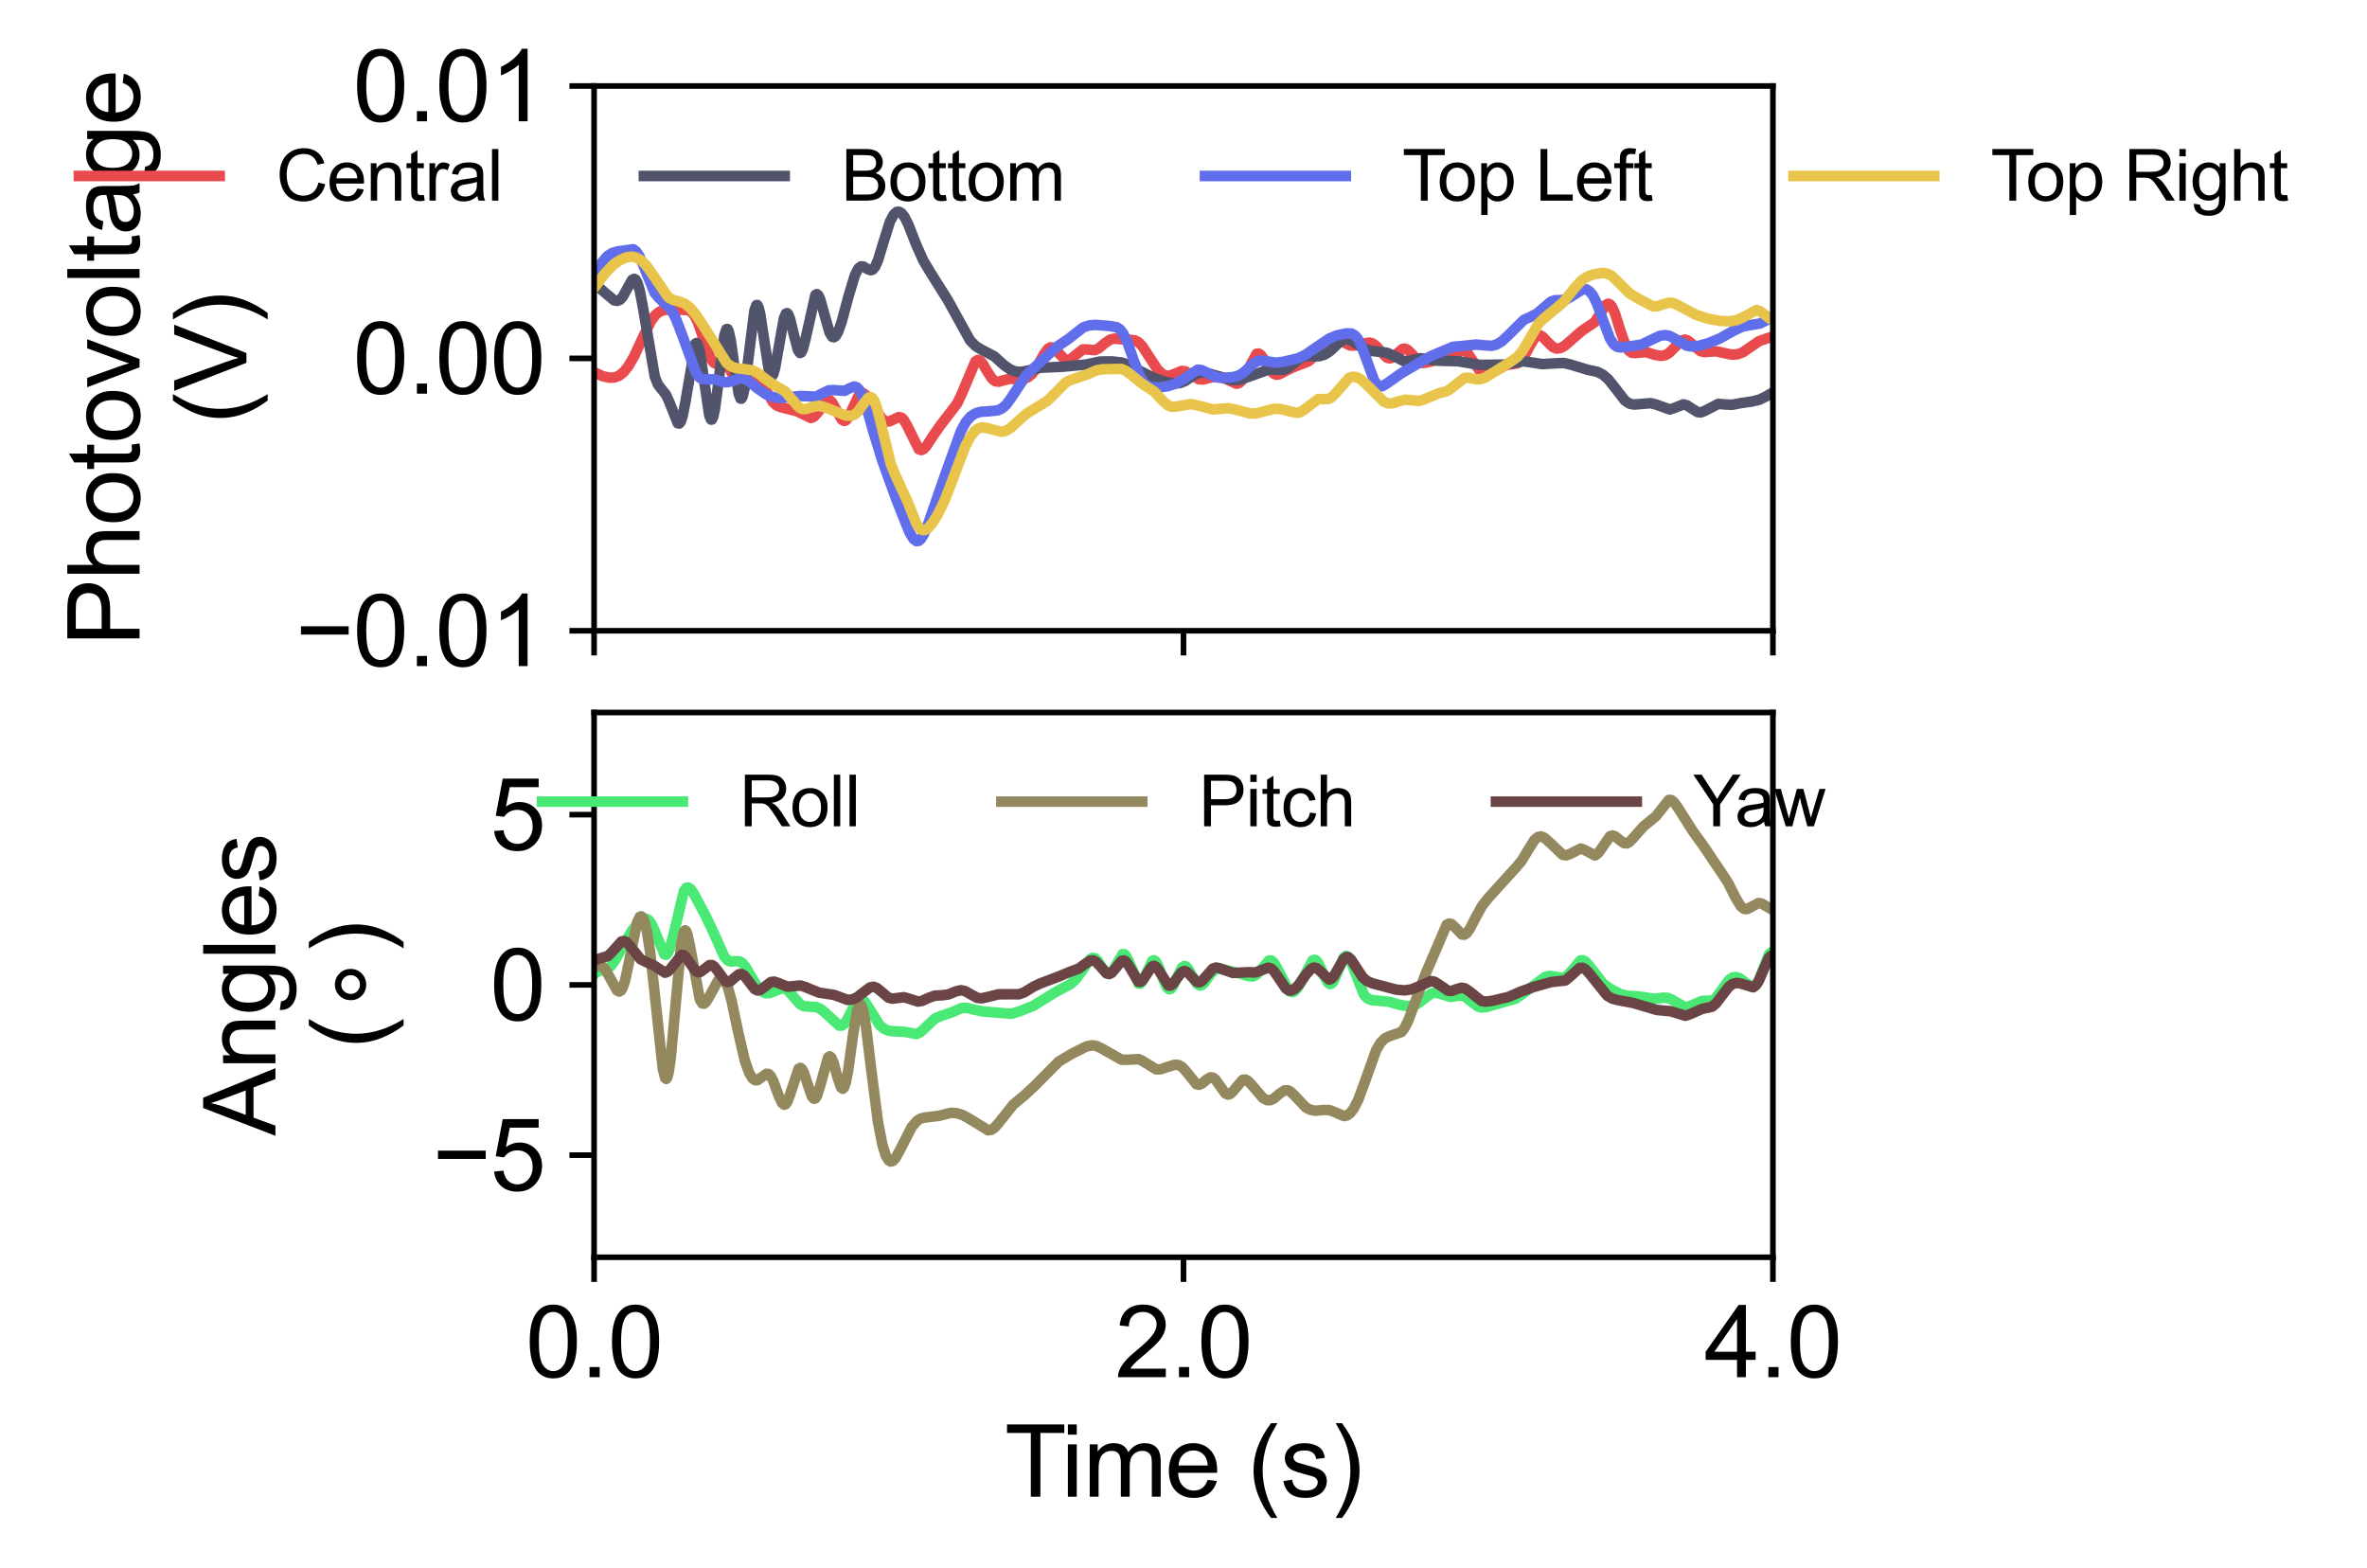 <?xml version="1.0" encoding="utf-8" standalone="no"?>
<!DOCTYPE svg PUBLIC "-//W3C//DTD SVG 1.1//EN"
  "http://www.w3.org/Graphics/SVG/1.1/DTD/svg11.dtd">
<svg xmlns:xlink="http://www.w3.org/1999/xlink" width="336.125pt" height="222.672pt" viewBox="0 0 336.125 222.672" xmlns="http://www.w3.org/2000/svg" version="1.1">
 <defs>
  <style type="text/css">*{stroke-linejoin: round; stroke-linecap: butt}</style>
 </defs>
 <g id="figure_1">
  <g id="patch_1">
   <path d="M 0 222.672 
L 336.125 222.672 
L 336.125 0 
L 0 0 
z
" style="fill: #ffffff"/>
  </g>
  <g id="axes_1">
   <g id="patch_2">
    <path d="M 84.362 89.569 
L 251.762 89.569 
L 251.762 12.21 
L 84.362 12.21 
z
" style="fill: #ffffff"/>
   </g>
   <g id="matplotlib.axis_1">
    <g id="xtick_1">
     <g id="line2d_1">
      <defs>
       <path id="mc1bf03830e" d="M 0 0 
L 0 3.5 
" style="stroke: #000000; stroke-width: 0.8"/>
      </defs>
      <g>
       <use xlink:href="#mc1bf03830e" x="84.362" y="89.569" style="stroke: #000000; stroke-width: 0.8"/>
      </g>
     </g>
    </g>
    <g id="xtick_2">
     <g id="line2d_2">
      <g>
       <use xlink:href="#mc1bf03830e" x="168.062" y="89.569" style="stroke: #000000; stroke-width: 0.8"/>
      </g>
     </g>
    </g>
    <g id="xtick_3">
     <g id="line2d_3">
      <g>
       <use xlink:href="#mc1bf03830e" x="251.762" y="89.569" style="stroke: #000000; stroke-width: 0.8"/>
      </g>
     </g>
    </g>
   </g>
   <g id="matplotlib.axis_2">
    <g id="ytick_1">
     <g id="line2d_4">
      <defs>
       <path id="mf7b56222f0" d="M 0 0 
L -3.5 0 
" style="stroke: #000000; stroke-width: 0.8"/>
      </defs>
      <g>
       <use xlink:href="#mf7b56222f0" x="84.362" y="89.569" style="stroke: #000000; stroke-width: 0.8"/>
      </g>
     </g>
     <g id="text_1">
      <!-- −0.01 -->
      <g transform="translate(41.94 94.579) scale(0.14 -0.14)">
       <defs>
        <path id="ArialMT-2212" d="M 3381 1997 
L 356 1997 
L 356 2522 
L 3381 2522 
L 3381 1997 
z
" transform="scale(0.016)"/>
        <path id="ArialMT-30" d="M 266 2259 
Q 266 3072 433 3567 
Q 600 4063 929 4331 
Q 1259 4600 1759 4600 
Q 2128 4600 2406 4451 
Q 2684 4303 2865 4023 
Q 3047 3744 3150 3342 
Q 3253 2941 3253 2259 
Q 3253 1453 3087 958 
Q 2922 463 2592 192 
Q 2263 -78 1759 -78 
Q 1097 -78 719 397 
Q 266 969 266 2259 
z
M 844 2259 
Q 844 1131 1108 757 
Q 1372 384 1759 384 
Q 2147 384 2411 759 
Q 2675 1134 2675 2259 
Q 2675 3391 2411 3762 
Q 2147 4134 1753 4134 
Q 1366 4134 1134 3806 
Q 844 3388 844 2259 
z
" transform="scale(0.016)"/>
        <path id="ArialMT-2e" d="M 581 0 
L 581 641 
L 1222 641 
L 1222 0 
L 581 0 
z
" transform="scale(0.016)"/>
        <path id="ArialMT-31" d="M 2384 0 
L 1822 0 
L 1822 3584 
Q 1619 3391 1289 3197 
Q 959 3003 697 2906 
L 697 3450 
Q 1169 3672 1522 3987 
Q 1875 4303 2022 4600 
L 2384 4600 
L 2384 0 
z
" transform="scale(0.016)"/>
       </defs>
       <use xlink:href="#ArialMT-2212"/>
       <use xlink:href="#ArialMT-30" x="58.398"/>
       <use xlink:href="#ArialMT-2e" x="114.014"/>
       <use xlink:href="#ArialMT-30" x="141.797"/>
       <use xlink:href="#ArialMT-31" x="197.412"/>
      </g>
     </g>
    </g>
    <g id="ytick_2">
     <g id="line2d_5">
      <g>
       <use xlink:href="#mf7b56222f0" x="84.362" y="50.89" style="stroke: #000000; stroke-width: 0.8"/>
      </g>
     </g>
     <g id="text_2">
      <!-- 0.00 -->
      <g transform="translate(50.117 55.9) scale(0.14 -0.14)">
       <use xlink:href="#ArialMT-30"/>
       <use xlink:href="#ArialMT-2e" x="55.615"/>
       <use xlink:href="#ArialMT-30" x="83.398"/>
       <use xlink:href="#ArialMT-30" x="139.014"/>
      </g>
     </g>
    </g>
    <g id="ytick_3">
     <g id="line2d_6">
      <g>
       <use xlink:href="#mf7b56222f0" x="84.362" y="12.21" style="stroke: #000000; stroke-width: 0.8"/>
      </g>
     </g>
     <g id="text_3">
      <!-- 0.01 -->
      <g transform="translate(50.117 17.221) scale(0.14 -0.14)">
       <use xlink:href="#ArialMT-30"/>
       <use xlink:href="#ArialMT-2e" x="55.615"/>
       <use xlink:href="#ArialMT-30" x="83.398"/>
       <use xlink:href="#ArialMT-31" x="139.014"/>
      </g>
     </g>
    </g>
    <g id="text_4">
     <!-- Photovoltage -->
     <g transform="translate(19.817 91.752) rotate(-90) scale(0.14 -0.14)">
      <defs>
       <path id="ArialMT-50" d="M 494 0 
L 494 4581 
L 2222 4581 
Q 2678 4581 2919 4538 
Q 3256 4481 3484 4323 
Q 3713 4166 3852 3881 
Q 3991 3597 3991 3256 
Q 3991 2672 3619 2267 
Q 3247 1863 2275 1863 
L 1100 1863 
L 1100 0 
L 494 0 
z
M 1100 2403 
L 2284 2403 
Q 2872 2403 3119 2622 
Q 3366 2841 3366 3238 
Q 3366 3525 3220 3729 
Q 3075 3934 2838 4000 
Q 2684 4041 2272 4041 
L 1100 4041 
L 1100 2403 
z
" transform="scale(0.016)"/>
       <path id="ArialMT-68" d="M 422 0 
L 422 4581 
L 984 4581 
L 984 2938 
Q 1378 3394 1978 3394 
Q 2347 3394 2619 3248 
Q 2891 3103 3008 2847 
Q 3125 2591 3125 2103 
L 3125 0 
L 2563 0 
L 2563 2103 
Q 2563 2525 2380 2717 
Q 2197 2909 1863 2909 
Q 1613 2909 1392 2779 
Q 1172 2650 1078 2428 
Q 984 2206 984 1816 
L 984 0 
L 422 0 
z
" transform="scale(0.016)"/>
       <path id="ArialMT-6f" d="M 213 1659 
Q 213 2581 725 3025 
Q 1153 3394 1769 3394 
Q 2453 3394 2887 2945 
Q 3322 2497 3322 1706 
Q 3322 1066 3130 698 
Q 2938 331 2570 128 
Q 2203 -75 1769 -75 
Q 1072 -75 642 372 
Q 213 819 213 1659 
z
M 791 1659 
Q 791 1022 1069 705 
Q 1347 388 1769 388 
Q 2188 388 2466 706 
Q 2744 1025 2744 1678 
Q 2744 2294 2464 2611 
Q 2184 2928 1769 2928 
Q 1347 2928 1069 2612 
Q 791 2297 791 1659 
z
" transform="scale(0.016)"/>
       <path id="ArialMT-74" d="M 1650 503 
L 1731 6 
Q 1494 -44 1306 -44 
Q 1000 -44 831 53 
Q 663 150 594 308 
Q 525 466 525 972 
L 525 2881 
L 113 2881 
L 113 3319 
L 525 3319 
L 525 4141 
L 1084 4478 
L 1084 3319 
L 1650 3319 
L 1650 2881 
L 1084 2881 
L 1084 941 
Q 1084 700 1114 631 
Q 1144 563 1211 522 
Q 1278 481 1403 481 
Q 1497 481 1650 503 
z
" transform="scale(0.016)"/>
       <path id="ArialMT-76" d="M 1344 0 
L 81 3319 
L 675 3319 
L 1388 1331 
Q 1503 1009 1600 663 
Q 1675 925 1809 1294 
L 2547 3319 
L 3125 3319 
L 1869 0 
L 1344 0 
z
" transform="scale(0.016)"/>
       <path id="ArialMT-6c" d="M 409 0 
L 409 4581 
L 972 4581 
L 972 0 
L 409 0 
z
" transform="scale(0.016)"/>
       <path id="ArialMT-61" d="M 2588 409 
Q 2275 144 1986 34 
Q 1697 -75 1366 -75 
Q 819 -75 525 192 
Q 231 459 231 875 
Q 231 1119 342 1320 
Q 453 1522 633 1644 
Q 813 1766 1038 1828 
Q 1203 1872 1538 1913 
Q 2219 1994 2541 2106 
Q 2544 2222 2544 2253 
Q 2544 2597 2384 2738 
Q 2169 2928 1744 2928 
Q 1347 2928 1158 2789 
Q 969 2650 878 2297 
L 328 2372 
Q 403 2725 575 2942 
Q 747 3159 1072 3276 
Q 1397 3394 1825 3394 
Q 2250 3394 2515 3294 
Q 2781 3194 2906 3042 
Q 3031 2891 3081 2659 
Q 3109 2516 3109 2141 
L 3109 1391 
Q 3109 606 3145 398 
Q 3181 191 3288 0 
L 2700 0 
Q 2613 175 2588 409 
z
M 2541 1666 
Q 2234 1541 1622 1453 
Q 1275 1403 1131 1340 
Q 988 1278 909 1158 
Q 831 1038 831 891 
Q 831 666 1001 516 
Q 1172 366 1500 366 
Q 1825 366 2078 508 
Q 2331 650 2450 897 
Q 2541 1088 2541 1459 
L 2541 1666 
z
" transform="scale(0.016)"/>
       <path id="ArialMT-67" d="M 319 -275 
L 866 -356 
Q 900 -609 1056 -725 
Q 1266 -881 1628 -881 
Q 2019 -881 2231 -725 
Q 2444 -569 2519 -288 
Q 2563 -116 2559 434 
Q 2191 0 1641 0 
Q 956 0 581 494 
Q 206 988 206 1678 
Q 206 2153 378 2554 
Q 550 2956 876 3175 
Q 1203 3394 1644 3394 
Q 2231 3394 2613 2919 
L 2613 3319 
L 3131 3319 
L 3131 450 
Q 3131 -325 2973 -648 
Q 2816 -972 2473 -1159 
Q 2131 -1347 1631 -1347 
Q 1038 -1347 672 -1080 
Q 306 -813 319 -275 
z
M 784 1719 
Q 784 1066 1043 766 
Q 1303 466 1694 466 
Q 2081 466 2343 764 
Q 2606 1063 2606 1700 
Q 2606 2309 2336 2618 
Q 2066 2928 1684 2928 
Q 1309 2928 1046 2623 
Q 784 2319 784 1719 
z
" transform="scale(0.016)"/>
       <path id="ArialMT-65" d="M 2694 1069 
L 3275 997 
Q 3138 488 2766 206 
Q 2394 -75 1816 -75 
Q 1088 -75 661 373 
Q 234 822 234 1631 
Q 234 2469 665 2931 
Q 1097 3394 1784 3394 
Q 2450 3394 2872 2941 
Q 3294 2488 3294 1666 
Q 3294 1616 3291 1516 
L 816 1516 
Q 847 969 1125 678 
Q 1403 388 1819 388 
Q 2128 388 2347 550 
Q 2566 713 2694 1069 
z
M 847 1978 
L 2700 1978 
Q 2663 2397 2488 2606 
Q 2219 2931 1791 2931 
Q 1403 2931 1139 2672 
Q 875 2413 847 1978 
z
" transform="scale(0.016)"/>
      </defs>
      <use xlink:href="#ArialMT-50"/>
      <use xlink:href="#ArialMT-68" x="66.699"/>
      <use xlink:href="#ArialMT-6f" x="122.314"/>
      <use xlink:href="#ArialMT-74" x="177.93"/>
      <use xlink:href="#ArialMT-6f" x="205.713"/>
      <use xlink:href="#ArialMT-76" x="261.328"/>
      <use xlink:href="#ArialMT-6f" x="311.328"/>
      <use xlink:href="#ArialMT-6c" x="366.943"/>
      <use xlink:href="#ArialMT-74" x="389.16"/>
      <use xlink:href="#ArialMT-61" x="416.943"/>
      <use xlink:href="#ArialMT-67" x="472.559"/>
      <use xlink:href="#ArialMT-65" x="528.174"/>
     </g>
     <!-- (V) -->
     <g transform="translate(34.994 60.22) rotate(-90) scale(0.14 -0.14)">
      <defs>
       <path id="ArialMT-28" d="M 1497 -1347 
Q 1031 -759 709 28 
Q 388 816 388 1659 
Q 388 2403 628 3084 
Q 909 3875 1497 4659 
L 1900 4659 
Q 1522 4009 1400 3731 
Q 1209 3300 1100 2831 
Q 966 2247 966 1656 
Q 966 153 1900 -1347 
L 1497 -1347 
z
" transform="scale(0.016)"/>
       <path id="ArialMT-56" d="M 1803 0 
L 28 4581 
L 684 4581 
L 1875 1253 
Q 2019 853 2116 503 
Q 2222 878 2363 1253 
L 3600 4581 
L 4219 4581 
L 2425 0 
L 1803 0 
z
" transform="scale(0.016)"/>
       <path id="ArialMT-29" d="M 791 -1347 
L 388 -1347 
Q 1322 153 1322 1656 
Q 1322 2244 1188 2822 
Q 1081 3291 891 3722 
Q 769 4003 388 4659 
L 791 4659 
Q 1378 3875 1659 3084 
Q 1900 2403 1900 1659 
Q 1900 816 1576 28 
Q 1253 -759 791 -1347 
z
" transform="scale(0.016)"/>
      </defs>
      <use xlink:href="#ArialMT-28"/>
      <use xlink:href="#ArialMT-56" x="33.301"/>
      <use xlink:href="#ArialMT-29" x="100"/>
     </g>
    </g>
   </g>
   <g id="line2d_7">
    <path d="M 84.321 52.838 
L 85.576 53.419 
L 86.539 53.638 
L 87.292 53.594 
L 87.92 53.346 
L 88.547 52.85 
L 89.217 52.017 
L 90.054 50.579 
L 91.226 48.057 
L 92.44 45.577 
L 93.109 44.681 
L 93.695 44.236 
L 94.365 44.008 
L 95.369 43.934 
L 97.713 44.025 
L 98.173 44.277 
L 98.591 44.758 
L 99.052 45.648 
L 99.68 47.423 
L 100.851 50.81 
L 101.312 51.481 
L 101.688 51.67 
L 102.149 51.618 
L 102.818 51.543 
L 103.153 51.728 
L 103.53 52.198 
L 104.158 53.432 
L 104.911 54.811 
L 105.287 55.103 
L 105.58 55.08 
L 105.915 54.816 
L 106.627 53.859 
L 107.129 53.37 
L 107.464 53.328 
L 107.757 53.517 
L 108.175 54.105 
L 109.012 55.83 
L 109.724 57.056 
L 110.268 57.57 
L 110.854 57.804 
L 113.155 58.395 
L 115.164 59.352 
L 115.583 59.168 
L 116.043 58.674 
L 117.55 56.774 
L 117.843 56.828 
L 118.177 57.159 
L 118.68 58.056 
L 119.516 59.558 
L 119.851 59.769 
L 120.102 59.7 
L 120.395 59.376 
L 120.856 58.468 
L 121.944 56.159 
L 122.32 55.852 
L 122.613 55.86 
L 122.948 56.098 
L 123.45 56.777 
L 125.25 59.483 
L 125.794 59.826 
L 126.254 59.848 
L 126.798 59.609 
L 127.635 59.22 
L 128.012 59.307 
L 128.347 59.621 
L 128.807 60.421 
L 130.481 63.797 
L 130.816 63.909 
L 131.151 63.771 
L 131.569 63.326 
L 132.406 62.02 
L 133.536 60.406 
L 135.922 57.298 
L 136.633 55.777 
L 138.516 51.311 
L 138.851 51.123 
L 139.144 51.207 
L 139.521 51.603 
L 140.19 52.74 
L 140.902 53.812 
L 141.362 54.145 
L 141.823 54.198 
L 142.492 54.003 
L 143.413 53.784 
L 144.417 53.84 
L 145.338 53.817 
L 145.966 53.578 
L 146.552 53.098 
L 147.137 52.309 
L 148.226 50.324 
L 148.811 49.524 
L 149.188 49.32 
L 149.523 49.381 
L 149.941 49.732 
L 151.364 51.189 
L 151.741 51.16 
L 152.16 50.889 
L 153.75 49.62 
L 154.294 49.622 
L 155.466 49.721 
L 156.01 49.468 
L 156.889 48.737 
L 157.684 48.204 
L 158.27 48.078 
L 159.107 48.165 
L 160.278 48.24 
L 161.157 48.325 
L 161.701 48.622 
L 162.245 49.2 
L 163.041 50.427 
L 164.38 52.471 
L 165.049 53.102 
L 165.593 53.349 
L 166.096 53.352 
L 166.723 53.115 
L 167.811 52.673 
L 168.314 52.727 
L 168.899 53.039 
L 170.239 53.85 
L 170.825 53.887 
L 171.662 53.667 
L 172.666 53.455 
L 173.419 53.539 
L 174.214 53.87 
L 175.554 54.491 
L 175.93 54.404 
L 176.307 54.082 
L 176.767 53.345 
L 178.441 50.239 
L 178.734 50.201 
L 179.027 50.383 
L 179.446 50.942 
L 180.827 53.035 
L 181.245 53.208 
L 181.706 53.134 
L 182.459 52.716 
L 183.463 52.225 
L 185.807 51.309 
L 186.602 50.63 
L 187.523 49.504 
L 188.527 48.339 
L 189.029 48.052 
L 189.49 48.029 
L 190.034 48.24 
L 191.708 49.053 
L 192.461 49.062 
L 193.465 48.819 
L 194.428 48.646 
L 194.93 48.773 
L 195.432 49.138 
L 196.228 50.072 
L 196.939 50.777 
L 197.357 50.901 
L 197.734 50.778 
L 198.278 50.31 
L 199.157 49.555 
L 199.534 49.503 
L 199.91 49.679 
L 200.454 50.237 
L 201.501 51.37 
L 201.961 51.549 
L 202.463 51.496 
L 204.054 51.128 
L 205.56 51.198 
L 206.062 50.878 
L 207.611 49.671 
L 207.987 49.769 
L 208.406 50.148 
L 209.076 51.14 
L 210.08 52.58 
L 210.624 52.98 
L 211.126 53.092 
L 211.712 52.983 
L 212.507 52.575 
L 213.93 51.815 
L 214.683 51.717 
L 215.479 51.59 
L 215.939 51.28 
L 216.441 50.628 
L 217.236 49.119 
L 217.948 47.943 
L 218.366 47.619 
L 218.701 47.608 
L 219.078 47.825 
L 219.747 48.542 
L 220.542 49.307 
L 221.045 49.496 
L 221.547 49.442 
L 222.133 49.14 
L 222.97 48.427 
L 224.602 46.999 
L 226.443 45.758 
L 227.071 44.786 
L 228.034 43.296 
L 228.368 43.127 
L 228.619 43.209 
L 228.912 43.556 
L 229.331 44.486 
L 230.084 46.896 
L 230.838 49.054 
L 231.298 49.804 
L 231.716 50.099 
L 232.177 50.132 
L 233.767 50 
L 234.981 50.38 
L 235.859 50.54 
L 236.487 50.433 
L 237.031 50.115 
L 237.701 49.443 
L 238.789 48.356 
L 239.249 48.223 
L 239.668 48.349 
L 240.212 48.785 
L 241.467 49.863 
L 242.011 50.002 
L 242.807 49.932 
L 243.769 49.891 
L 244.732 50.112 
L 245.987 50.366 
L 246.782 50.294 
L 247.536 49.999 
L 248.456 49.362 
L 249.796 48.444 
L 250.716 48.122 
L 251.762 47.769 
L 251.762 47.769 
" clip-path="url(#p05eadd55ed)" style="fill: none; stroke: #e84a4e; stroke-width: 1.5; stroke-linecap: square"/>
   </g>
   <g id="line2d_8">
    <path d="M 84.321 40.262 
L 85.158 40.92 
L 87.208 42.65 
L 87.669 42.723 
L 88.045 42.559 
L 88.422 42.149 
L 88.966 41.165 
L 89.761 39.742 
L 90.054 39.593 
L 90.263 39.711 
L 90.514 40.148 
L 90.849 41.266 
L 91.31 43.695 
L 92.984 53.487 
L 93.444 54.625 
L 93.946 55.264 
L 94.574 56.041 
L 95.034 57.059 
L 96.248 60.106 
L 96.457 60.142 
L 96.666 59.891 
L 96.918 59.173 
L 97.294 57.281 
L 98.759 48.778 
L 98.926 48.7 
L 99.094 48.932 
L 99.345 49.84 
L 99.721 52.203 
L 100.726 59.038 
L 100.977 59.583 
L 101.103 59.562 
L 101.27 59.223 
L 101.521 58.085 
L 101.939 54.923 
L 102.86 47.623 
L 103.153 46.739 
L 103.321 46.723 
L 103.488 47.061 
L 103.781 48.394 
L 104.325 52.322 
L 104.911 55.984 
L 105.162 56.6 
L 105.287 56.614 
L 105.455 56.315 
L 105.706 55.219 
L 106.124 52.067 
L 107.129 44.08 
L 107.422 43.316 
L 107.547 43.317 
L 107.715 43.618 
L 107.966 44.638 
L 108.426 47.691 
L 109.18 52.572 
L 109.472 53.36 
L 109.64 53.405 
L 109.807 53.157 
L 110.058 52.295 
L 110.519 49.677 
L 111.314 45.211 
L 111.607 44.527 
L 111.774 44.467 
L 111.942 44.64 
L 112.193 45.279 
L 112.695 47.382 
L 113.323 49.754 
L 113.616 50.125 
L 113.783 50.044 
L 113.992 49.64 
L 114.327 48.393 
L 115.792 41.879 
L 116.001 41.761 
L 116.21 41.933 
L 116.503 42.591 
L 117.005 44.422 
L 117.801 47.22 
L 118.177 47.825 
L 118.428 47.891 
L 118.68 47.705 
L 119.014 47.12 
L 119.516 45.705 
L 120.521 41.977 
L 121.4 39.075 
L 121.902 38.106 
L 122.279 37.823 
L 122.613 37.85 
L 123.199 38.208 
L 123.66 38.375 
L 123.953 38.263 
L 124.287 37.846 
L 124.706 36.885 
L 125.417 34.522 
L 126.38 31.463 
L 126.924 30.446 
L 127.342 30.091 
L 127.677 30.065 
L 128.012 30.256 
L 128.431 30.78 
L 128.975 31.854 
L 130.105 34.743 
L 131.109 36.989 
L 132.155 38.735 
L 134.583 42.598 
L 137.763 48.349 
L 138.558 49.146 
L 139.353 49.634 
L 141.195 50.601 
L 142.576 51.847 
L 143.497 52.492 
L 144.25 52.761 
L 145.045 52.805 
L 146.008 52.607 
L 147.765 52.217 
L 150.737 52.089 
L 154.168 51.767 
L 156.219 51.34 
L 157.851 51.317 
L 159.274 51.472 
L 160.278 51.817 
L 161.785 52.627 
L 163.836 53.658 
L 165.426 54.209 
L 166.765 54.453 
L 167.56 54.392 
L 168.272 54.111 
L 169.444 53.33 
L 170.239 52.943 
L 170.908 52.874 
L 171.703 53.042 
L 174.926 53.977 
L 175.93 53.92 
L 176.935 53.632 
L 180.199 52.468 
L 181.162 52.496 
L 182.25 52.5 
L 182.836 52.269 
L 183.547 51.722 
L 184.803 50.732 
L 185.43 50.55 
L 186.267 50.578 
L 187.355 50.584 
L 188.109 50.346 
L 188.862 49.861 
L 190.076 48.728 
L 190.787 48.238 
L 191.289 48.145 
L 191.791 48.281 
L 192.545 48.76 
L 193.8 49.554 
L 194.721 49.839 
L 195.935 49.951 
L 197.023 50.114 
L 197.818 50.484 
L 199.366 51.29 
L 199.952 51.299 
L 200.831 51.05 
L 201.752 50.867 
L 202.547 50.96 
L 204.179 51.214 
L 207.025 51.293 
L 210.122 51.81 
L 213.595 51.768 
L 214.683 51.589 
L 216.274 51.302 
L 217.194 51.418 
L 219.036 51.707 
L 220.417 51.617 
L 222.049 51.539 
L 222.928 51.739 
L 225.523 52.524 
L 226.82 52.789 
L 227.615 53.2 
L 228.368 53.85 
L 229.205 54.891 
L 230.754 56.89 
L 231.382 57.303 
L 232.009 57.443 
L 232.888 57.375 
L 234.395 57.247 
L 235.148 57.435 
L 237.115 58.141 
L 237.701 57.955 
L 239.04 57.424 
L 239.542 57.545 
L 240.212 57.99 
L 241.049 58.513 
L 241.509 58.562 
L 242.011 58.379 
L 244.02 57.345 
L 244.857 57.422 
L 245.945 57.479 
L 247.159 57.247 
L 248.791 57.008 
L 249.837 56.756 
L 250.842 56.264 
L 251.762 55.714 
L 251.762 55.714 
" clip-path="url(#p05eadd55ed)" style="fill: none; stroke: #51546b; stroke-width: 1.5; stroke-linecap: square"/>
   </g>
   <g id="line2d_9">
    <path d="M 84.321 39.232 
L 85.534 37.209 
L 86.288 36.34 
L 86.915 35.923 
L 87.669 35.704 
L 89.929 35.394 
L 90.347 35.71 
L 90.766 36.327 
L 91.351 37.663 
L 92.942 41.559 
L 93.528 42.274 
L 95.327 44.003 
L 95.997 45.299 
L 96.834 47.468 
L 98.843 52.956 
L 99.345 53.607 
L 99.805 53.854 
L 100.349 53.873 
L 101.479 53.857 
L 102.609 54.225 
L 103.279 54.287 
L 103.948 54.099 
L 105.162 53.702 
L 105.706 53.787 
L 106.334 54.132 
L 107.631 55.196 
L 108.803 56.002 
L 109.724 56.379 
L 110.644 56.511 
L 111.732 56.429 
L 113.657 56.23 
L 115.876 56.321 
L 116.671 55.914 
L 117.675 55.427 
L 118.303 55.39 
L 119.935 55.498 
L 120.646 55.133 
L 121.274 54.89 
L 121.651 54.978 
L 121.986 55.291 
L 122.404 56.034 
L 122.948 57.522 
L 124.078 61.486 
L 125.334 65.529 
L 127.342 71.076 
L 129.142 75.588 
L 129.728 76.54 
L 130.146 76.836 
L 130.439 76.809 
L 130.774 76.532 
L 131.193 75.853 
L 131.82 74.333 
L 134.29 67.216 
L 136.466 61.186 
L 137.177 59.896 
L 137.847 59.128 
L 138.516 58.694 
L 139.27 58.471 
L 140.4 58.401 
L 141.655 58.275 
L 142.325 57.967 
L 142.911 57.439 
L 143.58 56.514 
L 145.715 53.296 
L 147.096 51.995 
L 150.109 49.225 
L 151.741 48.121 
L 153.833 46.482 
L 154.671 46.202 
L 155.633 46.13 
L 157.642 46.301 
L 158.563 46.457 
L 159.065 46.79 
L 159.525 47.392 
L 160.069 48.537 
L 160.99 51.161 
L 161.869 53.406 
L 162.455 54.322 
L 162.999 54.772 
L 163.626 54.98 
L 164.547 55.016 
L 165.803 54.843 
L 166.974 54.466 
L 167.895 53.942 
L 170.071 52.496 
L 170.573 52.533 
L 171.201 52.817 
L 172.708 53.581 
L 173.503 53.669 
L 175.051 53.557 
L 175.93 53.314 
L 176.6 52.896 
L 177.814 51.777 
L 178.525 51.305 
L 179.111 51.185 
L 179.864 51.298 
L 181.162 51.504 
L 182.208 51.38 
L 184.384 50.856 
L 185.388 50.372 
L 186.769 49.417 
L 188.736 48.089 
L 189.825 47.635 
L 191.164 47.342 
L 191.875 47.355 
L 192.335 47.572 
L 192.754 48.013 
L 193.214 48.838 
L 193.842 50.495 
L 195.139 54.04 
L 195.6 54.672 
L 195.976 54.862 
L 196.353 54.814 
L 196.897 54.484 
L 198.99 53.003 
L 203.133 50.592 
L 206.313 49.252 
L 209.661 48.927 
L 210.708 49.029 
L 211.838 49.105 
L 212.507 48.924 
L 213.219 48.498 
L 214.097 47.694 
L 216.399 45.413 
L 217.32 45.003 
L 218.241 44.539 
L 219.036 43.854 
L 220.208 42.849 
L 220.793 42.636 
L 221.631 42.612 
L 222.384 42.514 
L 223.012 42.184 
L 224.811 41.041 
L 225.271 41.083 
L 225.732 41.368 
L 226.192 41.937 
L 226.736 43.008 
L 227.531 45.187 
L 228.619 48.069 
L 229.163 48.906 
L 229.624 49.244 
L 230.126 49.341 
L 231.172 49.226 
L 233.139 48.915 
L 234.185 48.407 
L 235.692 47.693 
L 236.445 47.577 
L 237.115 47.705 
L 237.868 48.11 
L 239.5 49.082 
L 240.254 49.208 
L 241.174 49.119 
L 242.597 48.732 
L 244.23 48.051 
L 246.029 47.05 
L 247.326 46.403 
L 248.205 46.219 
L 249.921 45.938 
L 250.925 45.433 
L 251.762 44.972 
L 251.762 44.972 
" clip-path="url(#p05eadd55ed)" style="fill: none; stroke: #616eeb; stroke-width: 1.5; stroke-linecap: square"/>
   </g>
   <g id="line2d_10">
    <path d="M 84.321 40.968 
L 85.911 38.819 
L 87.041 37.652 
L 88.045 36.927 
L 88.966 36.531 
L 89.719 36.436 
L 90.389 36.581 
L 91.017 36.951 
L 91.728 37.645 
L 92.607 38.85 
L 94.867 42.179 
L 95.495 42.568 
L 96.415 42.813 
L 97.21 43.111 
L 97.922 43.64 
L 98.717 44.528 
L 99.721 46.019 
L 103.195 51.562 
L 103.865 52.049 
L 104.576 52.296 
L 105.706 52.41 
L 106.836 52.588 
L 107.589 52.949 
L 108.594 53.735 
L 109.724 54.538 
L 111.523 55.599 
L 112.276 56.486 
L 113.406 57.804 
L 113.909 58.073 
L 114.411 58.094 
L 115.164 57.861 
L 116.043 57.642 
L 116.754 57.711 
L 117.717 58.059 
L 120.144 59.012 
L 120.856 59.043 
L 121.358 58.857 
L 121.86 58.419 
L 122.53 57.471 
L 123.283 56.491 
L 123.618 56.376 
L 123.869 56.506 
L 124.162 56.935 
L 124.538 57.928 
L 125.124 60.233 
L 126.505 65.887 
L 127.133 67.441 
L 128.933 71.349 
L 130.146 74.389 
L 130.649 75.08 
L 131.025 75.284 
L 131.402 75.241 
L 131.82 74.961 
L 132.406 74.275 
L 133.243 72.919 
L 134.164 71.004 
L 135.252 68.17 
L 137.094 63.323 
L 137.889 61.862 
L 138.516 61.111 
L 139.06 60.769 
L 139.605 60.682 
L 140.274 60.812 
L 142.199 61.31 
L 142.827 61.181 
L 143.455 60.814 
L 144.375 59.974 
L 145.798 58.716 
L 147.096 57.922 
L 148.728 56.916 
L 149.607 56.072 
L 151.364 54.276 
L 152.034 53.964 
L 154.503 53.124 
L 155.717 52.575 
L 156.637 52.432 
L 159.232 52.382 
L 159.86 52.642 
L 160.613 53.217 
L 162.245 54.526 
L 163.961 55.651 
L 165.049 56.854 
L 165.844 57.562 
L 166.388 57.764 
L 166.974 57.735 
L 169.151 57.376 
L 170.155 57.596 
L 172.289 58.144 
L 173.252 58.05 
L 174.466 57.954 
L 175.344 58.139 
L 177.562 58.725 
L 178.483 58.685 
L 179.571 58.387 
L 180.91 58.054 
L 181.831 58.075 
L 182.877 58.337 
L 184.091 58.625 
L 184.635 58.523 
L 185.179 58.189 
L 187.188 56.665 
L 187.858 56.672 
L 188.653 56.649 
L 189.113 56.412 
L 189.657 55.861 
L 191.582 53.645 
L 192.126 53.484 
L 192.67 53.565 
L 193.256 53.883 
L 194.01 54.561 
L 196.52 57.04 
L 197.148 57.281 
L 197.734 57.274 
L 198.571 57.001 
L 199.492 56.755 
L 200.245 56.809 
L 201.501 56.935 
L 202.17 56.73 
L 204.346 55.833 
L 205.476 55.54 
L 206.104 55.116 
L 207.946 53.666 
L 208.49 53.623 
L 209.578 53.851 
L 210.247 53.847 
L 210.917 53.613 
L 211.963 52.968 
L 214.516 51.362 
L 215.479 50.68 
L 216.148 49.906 
L 216.901 48.652 
L 218.45 45.996 
L 219.161 45.282 
L 221.965 42.957 
L 223.723 40.736 
L 224.686 39.745 
L 225.481 39.247 
L 226.443 38.923 
L 227.615 38.751 
L 228.285 38.861 
L 228.871 39.18 
L 229.582 39.842 
L 231.423 41.68 
L 232.679 42.429 
L 234.73 43.494 
L 235.315 43.489 
L 236.111 43.225 
L 237.031 42.968 
L 237.617 43.037 
L 238.329 43.362 
L 240.84 44.703 
L 242.597 45.264 
L 244.271 45.575 
L 245.652 45.616 
L 246.657 45.445 
L 247.452 45.091 
L 249.419 44.026 
L 249.879 44.156 
L 250.465 44.587 
L 251.428 45.291 
L 251.762 45.337 
L 251.762 45.337 
" clip-path="url(#p05eadd55ed)" style="fill: none; stroke: #e8c54a; stroke-width: 1.5; stroke-linecap: square"/>
   </g>
   <g id="patch_3">
    <path d="M 84.362 89.569 
L 84.362 12.21 
" style="fill: none; stroke: #000000; stroke-width: 0.8; stroke-linejoin: miter; stroke-linecap: square"/>
   </g>
   <g id="patch_4">
    <path d="M 251.762 89.569 
L 251.762 12.21 
" style="fill: none; stroke: #000000; stroke-width: 0.8; stroke-linejoin: miter; stroke-linecap: square"/>
   </g>
   <g id="patch_5">
    <path d="M 84.362 89.569 
L 251.762 89.569 
" style="fill: none; stroke: #000000; stroke-width: 0.8; stroke-linejoin: miter; stroke-linecap: square"/>
   </g>
   <g id="patch_6">
    <path d="M 84.362 12.21 
L 251.762 12.21 
" style="fill: none; stroke: #000000; stroke-width: 0.8; stroke-linejoin: miter; stroke-linecap: square"/>
   </g>
   <g id="legend_1">
    <g id="line2d_11">
     <path d="M 11.2 24.99 
L 21.2 24.99 
L 31.2 24.99 
" style="fill: none; stroke: #e84a4e; stroke-width: 1.5; stroke-linecap: square"/>
    </g>
    <g id="text_5">
     <!-- Central -->
     <g transform="translate(39.2 28.49) scale(0.1 -0.1)">
      <defs>
       <path id="ArialMT-43" d="M 3763 1606 
L 4369 1453 
Q 4178 706 3683 314 
Q 3188 -78 2472 -78 
Q 1731 -78 1267 223 
Q 803 525 561 1097 
Q 319 1669 319 2325 
Q 319 3041 592 3573 
Q 866 4106 1370 4382 
Q 1875 4659 2481 4659 
Q 3169 4659 3637 4309 
Q 4106 3959 4291 3325 
L 3694 3184 
Q 3534 3684 3231 3912 
Q 2928 4141 2469 4141 
Q 1941 4141 1586 3887 
Q 1231 3634 1087 3207 
Q 944 2781 944 2328 
Q 944 1744 1114 1308 
Q 1284 872 1643 656 
Q 2003 441 2422 441 
Q 2931 441 3284 734 
Q 3638 1028 3763 1606 
z
" transform="scale(0.016)"/>
       <path id="ArialMT-6e" d="M 422 0 
L 422 3319 
L 928 3319 
L 928 2847 
Q 1294 3394 1984 3394 
Q 2284 3394 2536 3286 
Q 2788 3178 2913 3003 
Q 3038 2828 3088 2588 
Q 3119 2431 3119 2041 
L 3119 0 
L 2556 0 
L 2556 2019 
Q 2556 2363 2490 2533 
Q 2425 2703 2258 2804 
Q 2091 2906 1866 2906 
Q 1506 2906 1245 2678 
Q 984 2450 984 1813 
L 984 0 
L 422 0 
z
" transform="scale(0.016)"/>
       <path id="ArialMT-72" d="M 416 0 
L 416 3319 
L 922 3319 
L 922 2816 
Q 1116 3169 1280 3281 
Q 1444 3394 1641 3394 
Q 1925 3394 2219 3213 
L 2025 2691 
Q 1819 2813 1613 2813 
Q 1428 2813 1281 2702 
Q 1134 2591 1072 2394 
Q 978 2094 978 1738 
L 978 0 
L 416 0 
z
" transform="scale(0.016)"/>
      </defs>
      <use xlink:href="#ArialMT-43"/>
      <use xlink:href="#ArialMT-65" x="72.217"/>
      <use xlink:href="#ArialMT-6e" x="127.832"/>
      <use xlink:href="#ArialMT-74" x="183.447"/>
      <use xlink:href="#ArialMT-72" x="211.23"/>
      <use xlink:href="#ArialMT-61" x="244.531"/>
      <use xlink:href="#ArialMT-6c" x="300.146"/>
     </g>
    </g>
    <g id="line2d_12">
     <path d="M 91.434 24.99 
L 101.434 24.99 
L 111.434 24.99 
" style="fill: none; stroke: #51546b; stroke-width: 1.5; stroke-linecap: square"/>
    </g>
    <g id="text_6">
     <!-- Bottom -->
     <g transform="translate(119.434 28.49) scale(0.1 -0.1)">
      <defs>
       <path id="ArialMT-42" d="M 469 0 
L 469 4581 
L 2188 4581 
Q 2713 4581 3030 4442 
Q 3347 4303 3526 4014 
Q 3706 3725 3706 3409 
Q 3706 3116 3547 2856 
Q 3388 2597 3066 2438 
Q 3481 2316 3704 2022 
Q 3928 1728 3928 1328 
Q 3928 1006 3792 729 
Q 3656 453 3456 303 
Q 3256 153 2954 76 
Q 2653 0 2216 0 
L 469 0 
z
M 1075 2656 
L 2066 2656 
Q 2469 2656 2644 2709 
Q 2875 2778 2992 2937 
Q 3109 3097 3109 3338 
Q 3109 3566 3000 3739 
Q 2891 3913 2687 3977 
Q 2484 4041 1991 4041 
L 1075 4041 
L 1075 2656 
z
M 1075 541 
L 2216 541 
Q 2509 541 2628 563 
Q 2838 600 2978 687 
Q 3119 775 3209 942 
Q 3300 1109 3300 1328 
Q 3300 1584 3169 1773 
Q 3038 1963 2805 2039 
Q 2572 2116 2134 2116 
L 1075 2116 
L 1075 541 
z
" transform="scale(0.016)"/>
       <path id="ArialMT-6d" d="M 422 0 
L 422 3319 
L 925 3319 
L 925 2853 
Q 1081 3097 1340 3245 
Q 1600 3394 1931 3394 
Q 2300 3394 2536 3241 
Q 2772 3088 2869 2813 
Q 3263 3394 3894 3394 
Q 4388 3394 4653 3120 
Q 4919 2847 4919 2278 
L 4919 0 
L 4359 0 
L 4359 2091 
Q 4359 2428 4304 2576 
Q 4250 2725 4106 2815 
Q 3963 2906 3769 2906 
Q 3419 2906 3187 2673 
Q 2956 2441 2956 1928 
L 2956 0 
L 2394 0 
L 2394 2156 
Q 2394 2531 2256 2718 
Q 2119 2906 1806 2906 
Q 1569 2906 1367 2781 
Q 1166 2656 1075 2415 
Q 984 2175 984 1722 
L 984 0 
L 422 0 
z
" transform="scale(0.016)"/>
      </defs>
      <use xlink:href="#ArialMT-42"/>
      <use xlink:href="#ArialMT-6f" x="66.699"/>
      <use xlink:href="#ArialMT-74" x="122.314"/>
      <use xlink:href="#ArialMT-74" x="150.098"/>
      <use xlink:href="#ArialMT-6f" x="177.881"/>
      <use xlink:href="#ArialMT-6d" x="233.496"/>
     </g>
    </g>
    <g id="line2d_13">
     <path d="M 171.113 24.99 
L 181.113 24.99 
L 191.113 24.99 
" style="fill: none; stroke: #616eeb; stroke-width: 1.5; stroke-linecap: square"/>
    </g>
    <g id="text_7">
     <!-- Top Left -->
     <g transform="translate(199.113 28.49) scale(0.1 -0.1)">
      <defs>
       <path id="ArialMT-54" d="M 1659 0 
L 1659 4041 
L 150 4041 
L 150 4581 
L 3781 4581 
L 3781 4041 
L 2266 4041 
L 2266 0 
L 1659 0 
z
" transform="scale(0.016)"/>
       <path id="ArialMT-70" d="M 422 -1272 
L 422 3319 
L 934 3319 
L 934 2888 
Q 1116 3141 1344 3267 
Q 1572 3394 1897 3394 
Q 2322 3394 2647 3175 
Q 2972 2956 3137 2557 
Q 3303 2159 3303 1684 
Q 3303 1175 3120 767 
Q 2938 359 2589 142 
Q 2241 -75 1856 -75 
Q 1575 -75 1351 44 
Q 1128 163 984 344 
L 984 -1272 
L 422 -1272 
z
M 931 1641 
Q 931 1000 1190 694 
Q 1450 388 1819 388 
Q 2194 388 2461 705 
Q 2728 1022 2728 1688 
Q 2728 2322 2467 2637 
Q 2206 2953 1844 2953 
Q 1484 2953 1207 2617 
Q 931 2281 931 1641 
z
" transform="scale(0.016)"/>
       <path id="ArialMT-20" transform="scale(0.016)"/>
       <path id="ArialMT-4c" d="M 469 0 
L 469 4581 
L 1075 4581 
L 1075 541 
L 3331 541 
L 3331 0 
L 469 0 
z
" transform="scale(0.016)"/>
       <path id="ArialMT-66" d="M 556 0 
L 556 2881 
L 59 2881 
L 59 3319 
L 556 3319 
L 556 3672 
Q 556 4006 616 4169 
Q 697 4388 901 4523 
Q 1106 4659 1475 4659 
Q 1713 4659 2000 4603 
L 1916 4113 
Q 1741 4144 1584 4144 
Q 1328 4144 1222 4034 
Q 1116 3925 1116 3625 
L 1116 3319 
L 1763 3319 
L 1763 2881 
L 1116 2881 
L 1116 0 
L 556 0 
z
" transform="scale(0.016)"/>
      </defs>
      <use xlink:href="#ArialMT-54"/>
      <use xlink:href="#ArialMT-6f" x="49.959"/>
      <use xlink:href="#ArialMT-70" x="105.574"/>
      <use xlink:href="#ArialMT-20" x="161.189"/>
      <use xlink:href="#ArialMT-4c" x="188.973"/>
      <use xlink:href="#ArialMT-65" x="244.588"/>
      <use xlink:href="#ArialMT-66" x="300.203"/>
      <use xlink:href="#ArialMT-74" x="327.986"/>
     </g>
    </g>
    <g id="line2d_14">
     <path d="M 254.686 24.99 
L 264.686 24.99 
L 274.686 24.99 
" style="fill: none; stroke: #e8c54a; stroke-width: 1.5; stroke-linecap: square"/>
    </g>
    <g id="text_8">
     <!-- Top Right -->
     <g transform="translate(282.686 28.49) scale(0.1 -0.1)">
      <defs>
       <path id="ArialMT-52" d="M 503 0 
L 503 4581 
L 2534 4581 
Q 3147 4581 3465 4457 
Q 3784 4334 3975 4021 
Q 4166 3709 4166 3331 
Q 4166 2844 3850 2509 
Q 3534 2175 2875 2084 
Q 3116 1969 3241 1856 
Q 3506 1613 3744 1247 
L 4541 0 
L 3778 0 
L 3172 953 
Q 2906 1366 2734 1584 
Q 2563 1803 2427 1890 
Q 2291 1978 2150 2013 
Q 2047 2034 1813 2034 
L 1109 2034 
L 1109 0 
L 503 0 
z
M 1109 2559 
L 2413 2559 
Q 2828 2559 3062 2645 
Q 3297 2731 3419 2920 
Q 3541 3109 3541 3331 
Q 3541 3656 3305 3865 
Q 3069 4075 2559 4075 
L 1109 4075 
L 1109 2559 
z
" transform="scale(0.016)"/>
       <path id="ArialMT-69" d="M 425 3934 
L 425 4581 
L 988 4581 
L 988 3934 
L 425 3934 
z
M 425 0 
L 425 3319 
L 988 3319 
L 988 0 
L 425 0 
z
" transform="scale(0.016)"/>
      </defs>
      <use xlink:href="#ArialMT-54"/>
      <use xlink:href="#ArialMT-6f" x="49.959"/>
      <use xlink:href="#ArialMT-70" x="105.574"/>
      <use xlink:href="#ArialMT-20" x="161.189"/>
      <use xlink:href="#ArialMT-52" x="188.973"/>
      <use xlink:href="#ArialMT-69" x="261.189"/>
      <use xlink:href="#ArialMT-67" x="283.406"/>
      <use xlink:href="#ArialMT-68" x="339.021"/>
      <use xlink:href="#ArialMT-74" x="394.637"/>
     </g>
    </g>
   </g>
  </g>
  <g id="axes_2">
   <g id="patch_7">
    <path d="M 84.362 178.53 
L 251.762 178.53 
L 251.762 101.172 
L 84.362 101.172 
z
" style="fill: #ffffff"/>
   </g>
   <g id="matplotlib.axis_3">
    <g id="xtick_4">
     <g id="line2d_15">
      <g>
       <use xlink:href="#mc1bf03830e" x="84.362" y="178.53" style="stroke: #000000; stroke-width: 0.8"/>
      </g>
     </g>
     <g id="text_9">
      <!-- 0.0 -->
      <g transform="translate(74.632 195.551) scale(0.14 -0.14)">
       <use xlink:href="#ArialMT-30"/>
       <use xlink:href="#ArialMT-2e" x="55.615"/>
       <use xlink:href="#ArialMT-30" x="83.398"/>
      </g>
     </g>
    </g>
    <g id="xtick_5">
     <g id="line2d_16">
      <g>
       <use xlink:href="#mc1bf03830e" x="168.062" y="178.53" style="stroke: #000000; stroke-width: 0.8"/>
      </g>
     </g>
     <g id="text_10">
      <!-- 2.0 -->
      <g transform="translate(158.333 195.551) scale(0.14 -0.14)">
       <defs>
        <path id="ArialMT-32" d="M 3222 541 
L 3222 0 
L 194 0 
Q 188 203 259 391 
Q 375 700 629 1000 
Q 884 1300 1366 1694 
Q 2113 2306 2375 2664 
Q 2638 3022 2638 3341 
Q 2638 3675 2398 3904 
Q 2159 4134 1775 4134 
Q 1369 4134 1125 3890 
Q 881 3647 878 3216 
L 300 3275 
Q 359 3922 746 4261 
Q 1134 4600 1788 4600 
Q 2447 4600 2831 4234 
Q 3216 3869 3216 3328 
Q 3216 3053 3103 2787 
Q 2991 2522 2730 2228 
Q 2469 1934 1863 1422 
Q 1356 997 1212 845 
Q 1069 694 975 541 
L 3222 541 
z
" transform="scale(0.016)"/>
       </defs>
       <use xlink:href="#ArialMT-32"/>
       <use xlink:href="#ArialMT-2e" x="55.615"/>
       <use xlink:href="#ArialMT-30" x="83.398"/>
      </g>
     </g>
    </g>
    <g id="xtick_6">
     <g id="line2d_17">
      <g>
       <use xlink:href="#mc1bf03830e" x="251.762" y="178.53" style="stroke: #000000; stroke-width: 0.8"/>
      </g>
     </g>
     <g id="text_11">
      <!-- 4.0 -->
      <g transform="translate(242.032 195.551) scale(0.14 -0.14)">
       <defs>
        <path id="ArialMT-34" d="M 2069 0 
L 2069 1097 
L 81 1097 
L 81 1613 
L 2172 4581 
L 2631 4581 
L 2631 1613 
L 3250 1613 
L 3250 1097 
L 2631 1097 
L 2631 0 
L 2069 0 
z
M 2069 1613 
L 2069 3678 
L 634 1613 
L 2069 1613 
z
" transform="scale(0.016)"/>
       </defs>
       <use xlink:href="#ArialMT-34"/>
       <use xlink:href="#ArialMT-2e" x="55.615"/>
       <use xlink:href="#ArialMT-30" x="83.398"/>
      </g>
     </g>
    </g>
    <g id="text_12">
     <!-- Time (s) -->
     <g transform="translate(142.665 212.525) scale(0.14 -0.14)">
      <defs>
       <path id="ArialMT-73" d="M 197 991 
L 753 1078 
Q 800 744 1014 566 
Q 1228 388 1613 388 
Q 2000 388 2187 545 
Q 2375 703 2375 916 
Q 2375 1106 2209 1216 
Q 2094 1291 1634 1406 
Q 1016 1563 777 1677 
Q 538 1791 414 1992 
Q 291 2194 291 2438 
Q 291 2659 392 2848 
Q 494 3038 669 3163 
Q 800 3259 1026 3326 
Q 1253 3394 1513 3394 
Q 1903 3394 2198 3281 
Q 2494 3169 2634 2976 
Q 2775 2784 2828 2463 
L 2278 2388 
Q 2241 2644 2061 2787 
Q 1881 2931 1553 2931 
Q 1166 2931 1000 2803 
Q 834 2675 834 2503 
Q 834 2394 903 2306 
Q 972 2216 1119 2156 
Q 1203 2125 1616 2013 
Q 2213 1853 2448 1751 
Q 2684 1650 2818 1456 
Q 2953 1263 2953 975 
Q 2953 694 2789 445 
Q 2625 197 2315 61 
Q 2006 -75 1616 -75 
Q 969 -75 630 194 
Q 291 463 197 991 
z
" transform="scale(0.016)"/>
      </defs>
      <use xlink:href="#ArialMT-54"/>
      <use xlink:href="#ArialMT-69" x="57.334"/>
      <use xlink:href="#ArialMT-6d" x="79.551"/>
      <use xlink:href="#ArialMT-65" x="162.852"/>
      <use xlink:href="#ArialMT-20" x="218.467"/>
      <use xlink:href="#ArialMT-28" x="246.25"/>
      <use xlink:href="#ArialMT-73" x="279.551"/>
      <use xlink:href="#ArialMT-29" x="329.551"/>
     </g>
    </g>
   </g>
   <g id="matplotlib.axis_4">
    <g id="ytick_4">
     <g id="line2d_18">
      <g>
       <use xlink:href="#mf7b56222f0" x="84.362" y="164.026" style="stroke: #000000; stroke-width: 0.8"/>
      </g>
     </g>
     <g id="text_13">
      <!-- −5 -->
      <g transform="translate(61.4 169.036) scale(0.14 -0.14)">
       <defs>
        <path id="ArialMT-35" d="M 266 1200 
L 856 1250 
Q 922 819 1161 601 
Q 1400 384 1738 384 
Q 2144 384 2425 690 
Q 2706 997 2706 1503 
Q 2706 1984 2436 2262 
Q 2166 2541 1728 2541 
Q 1456 2541 1237 2417 
Q 1019 2294 894 2097 
L 366 2166 
L 809 4519 
L 3088 4519 
L 3088 3981 
L 1259 3981 
L 1013 2750 
Q 1425 3038 1878 3038 
Q 2478 3038 2890 2622 
Q 3303 2206 3303 1553 
Q 3303 931 2941 478 
Q 2500 -78 1738 -78 
Q 1113 -78 717 272 
Q 322 622 266 1200 
z
" transform="scale(0.016)"/>
       </defs>
       <use xlink:href="#ArialMT-2212"/>
       <use xlink:href="#ArialMT-35" x="58.398"/>
      </g>
     </g>
    </g>
    <g id="ytick_5">
     <g id="line2d_19">
      <g>
       <use xlink:href="#mf7b56222f0" x="84.362" y="139.851" style="stroke: #000000; stroke-width: 0.8"/>
      </g>
     </g>
     <g id="text_14">
      <!-- 0 -->
      <g transform="translate(69.577 144.862) scale(0.14 -0.14)">
       <use xlink:href="#ArialMT-30"/>
      </g>
     </g>
    </g>
    <g id="ytick_6">
     <g id="line2d_20">
      <g>
       <use xlink:href="#mf7b56222f0" x="84.362" y="115.677" style="stroke: #000000; stroke-width: 0.8"/>
      </g>
     </g>
     <g id="text_15">
      <!-- 5 -->
      <g transform="translate(69.577 120.687) scale(0.14 -0.14)">
       <use xlink:href="#ArialMT-35"/>
      </g>
     </g>
    </g>
    <g id="text_16">
     <!-- Angles -->
     <g transform="translate(39.11 161.254) rotate(-90) scale(0.14 -0.14)">
      <defs>
       <path id="ArialMT-41" d="M -9 0 
L 1750 4581 
L 2403 4581 
L 4278 0 
L 3588 0 
L 3053 1388 
L 1138 1388 
L 634 0 
L -9 0 
z
M 1313 1881 
L 2866 1881 
L 2388 3150 
Q 2169 3728 2063 4100 
Q 1975 3659 1816 3225 
L 1313 1881 
z
" transform="scale(0.016)"/>
      </defs>
      <use xlink:href="#ArialMT-41"/>
      <use xlink:href="#ArialMT-6e" x="66.699"/>
      <use xlink:href="#ArialMT-67" x="122.314"/>
      <use xlink:href="#ArialMT-6c" x="177.93"/>
      <use xlink:href="#ArialMT-65" x="200.146"/>
      <use xlink:href="#ArialMT-73" x="255.762"/>
     </g>
     <!-- ($\circ$) -->
     <g transform="translate(54.32 148.951) rotate(-90) scale(0.14 -0.14)">
      <defs>
       <path id="DejaVuSans-2218" d="M 2003 2603 
Q 1753 2603 1581 2429 
Q 1409 2256 1409 2006 
Q 1409 1759 1581 1589 
Q 1753 1419 2003 1419 
Q 2253 1419 2425 1589 
Q 2597 1759 2597 2006 
Q 2597 2253 2423 2428 
Q 2250 2603 2003 2603 
z
M 2003 3006 
Q 2203 3006 2387 2929 
Q 2572 2853 2706 2709 
Q 2850 2569 2922 2390 
Q 2994 2212 2994 2006 
Q 2994 1594 2705 1308 
Q 2416 1022 1997 1022 
Q 1575 1022 1294 1303 
Q 1013 1584 1013 2006 
Q 1013 2425 1300 2715 
Q 1588 3006 2003 3006 
z
" transform="scale(0.016)"/>
      </defs>
      <use xlink:href="#ArialMT-28" transform="translate(0 0.203)"/>
      <use xlink:href="#DejaVuSans-2218" transform="translate(33.301 0.203)"/>
      <use xlink:href="#ArialMT-29" transform="translate(95.898 0.203)"/>
     </g>
    </g>
   </g>
   <g id="line2d_21">
    <path d="M 84.321 138.358 
L 84.823 137.957 
L 85.409 137.787 
L 86.288 137.545 
L 86.79 137.123 
L 87.376 136.305 
L 88.506 134.233 
L 89.761 132.125 
L 90.682 130.985 
L 91.31 130.518 
L 91.728 130.454 
L 92.063 130.61 
L 92.44 131.059 
L 92.9 132.022 
L 94.365 135.532 
L 94.616 135.569 
L 94.825 135.364 
L 95.118 134.71 
L 95.536 133.145 
L 97.127 126.517 
L 97.462 126.073 
L 97.754 126.02 
L 98.047 126.22 
L 98.508 126.875 
L 100.182 129.998 
L 101.228 132.209 
L 102.86 135.844 
L 103.362 136.384 
L 103.781 136.537 
L 104.409 136.485 
L 104.995 136.502 
L 105.413 136.745 
L 105.873 137.291 
L 106.627 138.598 
L 107.631 140.238 
L 108.217 140.798 
L 108.761 141.029 
L 109.305 141.016 
L 109.975 140.751 
L 111.021 140.323 
L 111.481 140.386 
L 111.942 140.691 
L 112.611 141.459 
L 113.616 142.593 
L 114.16 142.878 
L 114.787 142.935 
L 115.917 142.988 
L 116.545 143.283 
L 117.298 143.906 
L 119.182 145.642 
L 119.558 145.622 
L 119.893 145.387 
L 120.312 144.802 
L 121.107 143.189 
L 121.735 142.138 
L 122.111 141.87 
L 122.404 141.895 
L 122.739 142.156 
L 123.241 142.885 
L 124.915 145.57 
L 125.585 146.119 
L 126.254 146.383 
L 127.049 146.443 
L 128.431 146.513 
L 130.146 146.822 
L 130.649 146.595 
L 131.276 146.04 
L 132.783 144.616 
L 133.536 144.304 
L 135.21 143.725 
L 136.591 143.137 
L 137.261 143.115 
L 138.223 143.342 
L 139.563 143.621 
L 143.58 143.953 
L 144.794 143.604 
L 146.761 142.806 
L 148.016 142.03 
L 149.816 140.92 
L 152.076 139.698 
L 152.829 138.982 
L 153.582 137.944 
L 154.796 136.21 
L 155.173 136.008 
L 155.507 136.074 
L 155.884 136.425 
L 156.554 137.472 
L 157.14 138.218 
L 157.474 138.32 
L 157.767 138.151 
L 158.144 137.611 
L 159.4 135.489 
L 159.651 135.49 
L 159.902 135.724 
L 160.278 136.466 
L 161.659 139.647 
L 161.911 139.672 
L 162.162 139.447 
L 162.538 138.734 
L 163.626 136.444 
L 163.877 136.352 
L 164.129 136.518 
L 164.463 137.104 
L 165.091 138.82 
L 165.677 140.178 
L 166.012 140.476 
L 166.263 140.412 
L 166.556 140.053 
L 167.058 138.978 
L 167.811 137.432 
L 168.146 137.176 
L 168.397 137.223 
L 168.732 137.57 
L 169.318 138.632 
L 169.988 139.716 
L 170.364 139.937 
L 170.657 139.871 
L 171.034 139.534 
L 171.913 138.296 
L 172.499 137.705 
L 172.959 137.536 
L 173.503 137.599 
L 176.014 138.22 
L 177.311 138.614 
L 177.897 138.647 
L 178.358 138.439 
L 178.86 137.93 
L 180.199 136.381 
L 180.534 136.383 
L 180.869 136.654 
L 181.287 137.335 
L 183.087 140.761 
L 183.463 140.885 
L 183.798 140.77 
L 184.217 140.359 
L 184.761 139.452 
L 186.393 136.378 
L 186.686 136.284 
L 186.979 136.449 
L 187.314 136.935 
L 187.941 138.349 
L 188.527 139.492 
L 188.862 139.739 
L 189.113 139.655 
L 189.406 139.269 
L 189.866 138.201 
L 190.787 136.007 
L 191.122 135.734 
L 191.373 135.81 
L 191.666 136.188 
L 192.084 137.149 
L 193.675 141.22 
L 194.177 141.762 
L 194.721 142.008 
L 195.558 142.085 
L 197.232 142.243 
L 198.697 142.663 
L 199.827 142.878 
L 200.622 142.801 
L 201.333 142.501 
L 202.17 141.872 
L 203.258 141.074 
L 203.802 140.949 
L 204.346 141.056 
L 206.02 141.569 
L 206.899 141.403 
L 207.611 141.372 
L 208.155 141.592 
L 208.908 142.199 
L 209.871 142.923 
L 210.415 143.066 
L 211.042 142.994 
L 215.227 141.805 
L 216.357 141.023 
L 219.412 138.723 
L 220.082 138.57 
L 220.71 138.652 
L 221.965 138.886 
L 222.426 138.672 
L 222.928 138.152 
L 224.434 136.375 
L 224.811 136.349 
L 225.188 136.565 
L 225.69 137.141 
L 227.657 139.683 
L 228.661 140.408 
L 230.042 141.125 
L 231.005 141.39 
L 232.26 141.459 
L 233.474 141.609 
L 234.981 141.83 
L 236.111 141.672 
L 236.822 141.691 
L 237.408 141.945 
L 239.333 143.051 
L 239.835 142.916 
L 241.719 142.123 
L 243.183 142.079 
L 243.644 141.716 
L 244.271 140.884 
L 245.527 139.138 
L 246.029 138.804 
L 246.489 138.737 
L 246.992 138.888 
L 247.619 139.325 
L 248.666 140.091 
L 249.042 140.087 
L 249.377 139.834 
L 249.754 139.221 
L 250.298 137.82 
L 251.177 135.562 
L 251.511 135.224 
L 251.721 135.254 
L 251.762 135.284 
L 251.762 135.284 
" clip-path="url(#p72110955bc)" style="fill: none; stroke: #4ae875; stroke-width: 1.5; stroke-linecap: square"/>
   </g>
   <g id="line2d_22">
    <path d="M 84.321 137.41 
L 84.781 137.081 
L 85.158 137.05 
L 85.534 137.234 
L 85.995 137.739 
L 86.581 138.765 
L 87.627 140.646 
L 87.92 140.795 
L 88.171 140.666 
L 88.422 140.256 
L 88.757 139.252 
L 89.259 136.93 
L 90.473 130.972 
L 90.849 130.19 
L 91.058 130.111 
L 91.268 130.298 
L 91.519 130.872 
L 91.854 132.223 
L 92.314 135.134 
L 92.942 140.813 
L 94.114 151.729 
L 94.448 153.068 
L 94.616 153.2 
L 94.741 153.042 
L 94.951 152.281 
L 95.243 150.239 
L 95.746 144.817 
L 96.708 134.254 
L 97.085 132.371 
L 97.294 132.101 
L 97.42 132.19 
L 97.629 132.706 
L 97.964 134.275 
L 99.387 141.943 
L 99.721 142.474 
L 99.973 142.517 
L 100.224 142.324 
L 100.642 141.648 
L 102.023 139.128 
L 102.4 138.916 
L 102.693 139.005 
L 102.986 139.354 
L 103.362 140.211 
L 103.865 142.008 
L 104.785 146.369 
L 105.748 150.527 
L 106.376 152.33 
L 106.878 153.154 
L 107.254 153.398 
L 107.589 153.364 
L 108.05 153.043 
L 108.845 152.467 
L 109.138 152.504 
L 109.431 152.774 
L 109.807 153.478 
L 110.561 155.554 
L 111.063 156.636 
L 111.356 156.864 
L 111.565 156.789 
L 111.816 156.428 
L 112.193 155.42 
L 113.406 151.766 
L 113.657 151.627 
L 113.867 151.768 
L 114.16 152.322 
L 114.662 153.883 
L 115.29 155.692 
L 115.583 156.02 
L 115.792 155.956 
L 116.043 155.541 
L 116.42 154.337 
L 117.591 150.15 
L 117.843 149.991 
L 118.052 150.169 
L 118.345 150.841 
L 118.931 152.979 
L 119.433 154.42 
L 119.684 154.593 
L 119.851 154.43 
L 120.102 153.737 
L 120.437 152.039 
L 121.149 146.865 
L 121.735 143.39 
L 122.028 142.646 
L 122.195 142.601 
L 122.362 142.837 
L 122.613 143.687 
L 122.99 145.89 
L 123.701 151.737 
L 124.664 159.234 
L 125.292 162.5 
L 125.794 164.106 
L 126.213 164.788 
L 126.505 164.934 
L 126.798 164.839 
L 127.175 164.428 
L 127.761 163.364 
L 129.477 160.021 
L 130.188 159.18 
L 130.774 158.811 
L 131.402 158.678 
L 133.327 158.448 
L 135.043 158.007 
L 135.88 158.067 
L 136.759 158.352 
L 137.805 158.941 
L 140.316 160.494 
L 140.776 160.418 
L 141.237 160.113 
L 141.864 159.394 
L 143.873 156.868 
L 145.422 155.582 
L 146.886 154.225 
L 150.36 150.73 
L 152.243 149.612 
L 154.252 148.599 
L 155.047 148.429 
L 155.675 148.511 
L 156.386 148.843 
L 159.232 150.462 
L 159.985 150.485 
L 161.701 150.388 
L 162.287 150.679 
L 164.212 151.856 
L 164.84 151.828 
L 165.761 151.513 
L 166.849 151.182 
L 167.393 151.24 
L 167.895 151.535 
L 168.439 152.145 
L 169.904 153.955 
L 170.281 154.031 
L 170.657 153.881 
L 171.411 153.246 
L 171.913 152.974 
L 172.248 153.017 
L 172.624 153.318 
L 173.168 154.099 
L 174.005 155.258 
L 174.382 155.429 
L 174.717 155.323 
L 175.135 154.905 
L 176.474 153.329 
L 176.851 153.296 
L 177.228 153.496 
L 177.772 154.075 
L 179.362 155.932 
L 179.948 156.22 
L 180.408 156.217 
L 180.91 155.978 
L 181.789 155.226 
L 182.417 154.832 
L 182.836 154.806 
L 183.254 155.003 
L 183.84 155.567 
L 185.43 157.252 
L 186.142 157.609 
L 186.853 157.719 
L 187.899 157.613 
L 188.736 157.617 
L 189.406 157.858 
L 190.829 158.474 
L 191.289 158.381 
L 191.75 158.043 
L 192.252 157.386 
L 192.88 156.151 
L 193.675 154.013 
L 195.432 149.096 
L 196.06 148.046 
L 196.646 147.457 
L 197.274 147.144 
L 198.99 146.551 
L 199.45 145.975 
L 199.994 144.894 
L 200.831 142.629 
L 202.421 138.325 
L 205.435 131.311 
L 205.769 131.131 
L 206.104 131.207 
L 206.523 131.581 
L 207.611 132.704 
L 207.946 132.722 
L 208.28 132.502 
L 208.699 131.935 
L 209.494 130.38 
L 210.457 128.638 
L 211.377 127.465 
L 215.269 123.193 
L 216.064 122.254 
L 216.901 120.861 
L 217.906 119.259 
L 218.408 118.842 
L 218.827 118.772 
L 219.245 118.928 
L 219.831 119.412 
L 221.923 121.386 
L 222.426 121.454 
L 222.928 121.271 
L 224.476 120.487 
L 224.937 120.647 
L 226.485 121.468 
L 226.862 121.233 
L 227.322 120.635 
L 228.619 118.759 
L 228.996 118.634 
L 229.373 118.761 
L 230 119.286 
L 230.628 119.725 
L 231.005 119.753 
L 231.382 119.563 
L 231.926 118.993 
L 233.349 117.374 
L 235.148 115.906 
L 236.989 113.581 
L 237.324 113.605 
L 237.701 113.886 
L 238.203 114.582 
L 240.463 118.132 
L 241.76 119.906 
L 244.397 123.831 
L 245.359 125.281 
L 246.489 127.528 
L 247.201 128.688 
L 247.661 129.053 
L 248.038 129.088 
L 248.498 128.885 
L 249.712 128.228 
L 250.172 128.301 
L 250.8 128.671 
L 251.721 129.2 
L 251.762 129.212 
L 251.762 129.212 
" clip-path="url(#p72110955bc)" style="fill: none; stroke: #94885f; stroke-width: 1.5; stroke-linecap: square"/>
   </g>
   <g id="line2d_23">
    <path d="M 84.321 136.429 
L 84.907 136.176 
L 86.329 135.753 
L 86.874 135.214 
L 88.255 133.68 
L 88.631 133.629 
L 89.008 133.824 
L 89.51 134.388 
L 90.975 136.214 
L 91.603 136.534 
L 92.816 137.067 
L 94.448 138.126 
L 94.825 137.979 
L 95.243 137.539 
L 96.792 135.583 
L 97.085 135.626 
L 97.42 135.906 
L 97.964 136.714 
L 98.759 137.852 
L 99.136 138.057 
L 99.47 138.006 
L 99.931 137.672 
L 100.768 137.034 
L 101.103 137.033 
L 101.437 137.247 
L 101.898 137.832 
L 102.986 139.317 
L 103.362 139.454 
L 103.739 139.328 
L 104.325 138.813 
L 104.953 138.336 
L 105.329 138.316 
L 105.706 138.558 
L 106.25 139.255 
L 107.171 140.457 
L 107.589 140.647 
L 107.966 140.569 
L 108.468 140.205 
L 109.472 139.444 
L 109.933 139.385 
L 110.477 139.562 
L 111.816 140.1 
L 112.528 140.044 
L 113.657 139.935 
L 114.327 140.143 
L 116.294 140.946 
L 118.428 141.27 
L 120.353 141.976 
L 121.023 141.913 
L 121.693 141.623 
L 122.488 141.009 
L 123.534 140.213 
L 124.036 140.115 
L 124.497 140.274 
L 125.083 140.748 
L 126.171 141.661 
L 126.715 141.805 
L 127.384 141.718 
L 128.347 141.603 
L 129.016 141.783 
L 130.356 142.219 
L 130.942 142.123 
L 131.904 141.673 
L 132.783 141.372 
L 133.745 141.328 
L 134.666 141.21 
L 135.754 140.767 
L 136.466 140.608 
L 137.01 140.715 
L 137.721 141.115 
L 138.768 141.689 
L 139.395 141.758 
L 140.19 141.581 
L 141.781 141.19 
L 142.952 141.177 
L 144.71 141.181 
L 145.464 140.902 
L 146.803 140.072 
L 147.765 139.63 
L 150.318 138.669 
L 151.699 138.086 
L 153.206 137.526 
L 154.126 136.836 
L 154.838 136.4 
L 155.256 136.374 
L 155.675 136.593 
L 156.219 137.187 
L 157.14 138.206 
L 157.516 138.299 
L 157.851 138.141 
L 158.311 137.616 
L 159.274 136.433 
L 159.609 136.371 
L 159.902 136.555 
L 160.278 137.09 
L 161.659 139.393 
L 161.952 139.412 
L 162.245 139.197 
L 162.706 138.52 
L 163.543 137.271 
L 163.877 137.139 
L 164.17 137.28 
L 164.547 137.773 
L 165.928 139.942 
L 166.221 139.958 
L 166.556 139.72 
L 167.1 138.964 
L 167.811 138.034 
L 168.188 137.876 
L 168.523 137.987 
L 168.983 138.431 
L 169.946 139.428 
L 170.322 139.483 
L 170.699 139.277 
L 171.243 138.655 
L 172.206 137.555 
L 172.666 137.384 
L 173.126 137.468 
L 175.093 138.159 
L 177.311 138.048 
L 178.232 138.086 
L 178.86 137.88 
L 180.073 137.405 
L 180.492 137.524 
L 180.91 137.892 
L 181.496 138.743 
L 182.584 140.351 
L 183.045 140.645 
L 183.421 140.648 
L 183.84 140.431 
L 184.384 139.883 
L 185.43 138.418 
L 186.142 137.597 
L 186.56 137.389 
L 186.937 137.447 
L 187.355 137.776 
L 188.736 139.094 
L 189.029 139.013 
L 189.364 138.679 
L 189.866 137.814 
L 190.829 136.127 
L 191.206 135.885 
L 191.499 135.935 
L 191.875 136.268 
L 192.461 137.168 
L 193.507 138.774 
L 194.135 139.309 
L 194.888 139.629 
L 198.278 140.525 
L 199.45 140.629 
L 200.413 140.488 
L 201.375 140.114 
L 203.175 139.312 
L 203.677 139.391 
L 204.263 139.741 
L 205.644 140.689 
L 206.146 140.703 
L 206.857 140.447 
L 207.569 140.253 
L 208.029 140.344 
L 208.573 140.703 
L 210.373 142.132 
L 211.001 142.224 
L 211.963 142.098 
L 214.223 141.556 
L 215.981 140.793 
L 217.738 140.164 
L 220.249 139.454 
L 222.3 139.219 
L 222.886 138.738 
L 224.309 137.442 
L 224.727 137.417 
L 225.146 137.639 
L 225.69 138.224 
L 228.243 141.396 
L 228.996 141.825 
L 229.833 142.028 
L 231.884 142.411 
L 235.274 143.412 
L 237.241 143.593 
L 239.333 144.237 
L 239.961 144.019 
L 241.677 143.269 
L 243.141 142.943 
L 243.685 142.479 
L 244.439 141.485 
L 245.527 140.085 
L 246.113 139.682 
L 246.657 139.567 
L 247.243 139.672 
L 248.959 140.184 
L 249.335 139.913 
L 249.754 139.282 
L 250.34 137.915 
L 251.177 136.032 
L 251.511 135.723 
L 251.762 135.756 
L 251.762 135.756 
" clip-path="url(#p72110955bc)" style="fill: none; stroke: #6b4545; stroke-width: 1.5; stroke-linecap: square"/>
   </g>
   <g id="patch_8">
    <path d="M 84.362 178.53 
L 84.362 101.172 
" style="fill: none; stroke: #000000; stroke-width: 0.8; stroke-linejoin: miter; stroke-linecap: square"/>
   </g>
   <g id="patch_9">
    <path d="M 251.762 178.53 
L 251.762 101.172 
" style="fill: none; stroke: #000000; stroke-width: 0.8; stroke-linejoin: miter; stroke-linecap: square"/>
   </g>
   <g id="patch_10">
    <path d="M 84.362 178.53 
L 251.762 178.53 
" style="fill: none; stroke: #000000; stroke-width: 0.8; stroke-linejoin: miter; stroke-linecap: square"/>
   </g>
   <g id="patch_11">
    <path d="M 84.362 101.172 
L 251.762 101.172 
" style="fill: none; stroke: #000000; stroke-width: 0.8; stroke-linejoin: miter; stroke-linecap: square"/>
   </g>
   <g id="legend_2">
    <g id="line2d_24">
     <path d="M 76.976 113.83 
L 86.976 113.83 
L 96.976 113.83 
" style="fill: none; stroke: #4ae875; stroke-width: 1.5; stroke-linecap: square"/>
    </g>
    <g id="text_17">
     <!-- Roll -->
     <g transform="translate(104.976 117.33) scale(0.1 -0.1)">
      <use xlink:href="#ArialMT-52"/>
      <use xlink:href="#ArialMT-6f" x="72.217"/>
      <use xlink:href="#ArialMT-6c" x="127.832"/>
      <use xlink:href="#ArialMT-6c" x="150.049"/>
     </g>
    </g>
    <g id="line2d_25">
     <path d="M 142.202 113.83 
L 152.202 113.83 
L 162.202 113.83 
" style="fill: none; stroke: #94885f; stroke-width: 1.5; stroke-linecap: square"/>
    </g>
    <g id="text_18">
     <!-- Pitch -->
     <g transform="translate(170.202 117.33) scale(0.1 -0.1)">
      <defs>
       <path id="ArialMT-63" d="M 2588 1216 
L 3141 1144 
Q 3050 572 2676 248 
Q 2303 -75 1759 -75 
Q 1078 -75 664 370 
Q 250 816 250 1647 
Q 250 2184 428 2587 
Q 606 2991 970 3192 
Q 1334 3394 1763 3394 
Q 2303 3394 2647 3120 
Q 2991 2847 3088 2344 
L 2541 2259 
Q 2463 2594 2264 2762 
Q 2066 2931 1784 2931 
Q 1359 2931 1093 2626 
Q 828 2322 828 1663 
Q 828 994 1084 691 
Q 1341 388 1753 388 
Q 2084 388 2306 591 
Q 2528 794 2588 1216 
z
" transform="scale(0.016)"/>
      </defs>
      <use xlink:href="#ArialMT-50"/>
      <use xlink:href="#ArialMT-69" x="66.699"/>
      <use xlink:href="#ArialMT-74" x="88.916"/>
      <use xlink:href="#ArialMT-63" x="116.699"/>
      <use xlink:href="#ArialMT-68" x="166.699"/>
     </g>
    </g>
    <g id="line2d_26">
     <path d="M 212.434 113.83 
L 222.434 113.83 
L 232.434 113.83 
" style="fill: none; stroke: #6b4545; stroke-width: 1.5; stroke-linecap: square"/>
    </g>
    <g id="text_19">
     <!-- Yaw -->
     <g transform="translate(240.434 117.33) scale(0.1 -0.1)">
      <defs>
       <path id="ArialMT-59" d="M 1784 0 
L 1784 1941 
L 19 4581 
L 756 4581 
L 1659 3200 
Q 1909 2813 2125 2425 
Q 2331 2784 2625 3234 
L 3513 4581 
L 4219 4581 
L 2391 1941 
L 2391 0 
L 1784 0 
z
" transform="scale(0.016)"/>
       <path id="ArialMT-77" d="M 1034 0 
L 19 3319 
L 600 3319 
L 1128 1403 
L 1325 691 
Q 1338 744 1497 1375 
L 2025 3319 
L 2603 3319 
L 3100 1394 
L 3266 759 
L 3456 1400 
L 4025 3319 
L 4572 3319 
L 3534 0 
L 2950 0 
L 2422 1988 
L 2294 2553 
L 1622 0 
L 1034 0 
z
" transform="scale(0.016)"/>
      </defs>
      <use xlink:href="#ArialMT-59"/>
      <use xlink:href="#ArialMT-61" x="59.324"/>
      <use xlink:href="#ArialMT-77" x="114.939"/>
     </g>
    </g>
   </g>
  </g>
 </g>
 <defs>
  <clipPath id="p05eadd55ed">
   <rect x="84.362" y="12.21" width="167.4" height="77.358"/>
  </clipPath>
  <clipPath id="p72110955bc">
   <rect x="84.362" y="101.172" width="167.4" height="77.358"/>
  </clipPath>
 </defs>
</svg>
